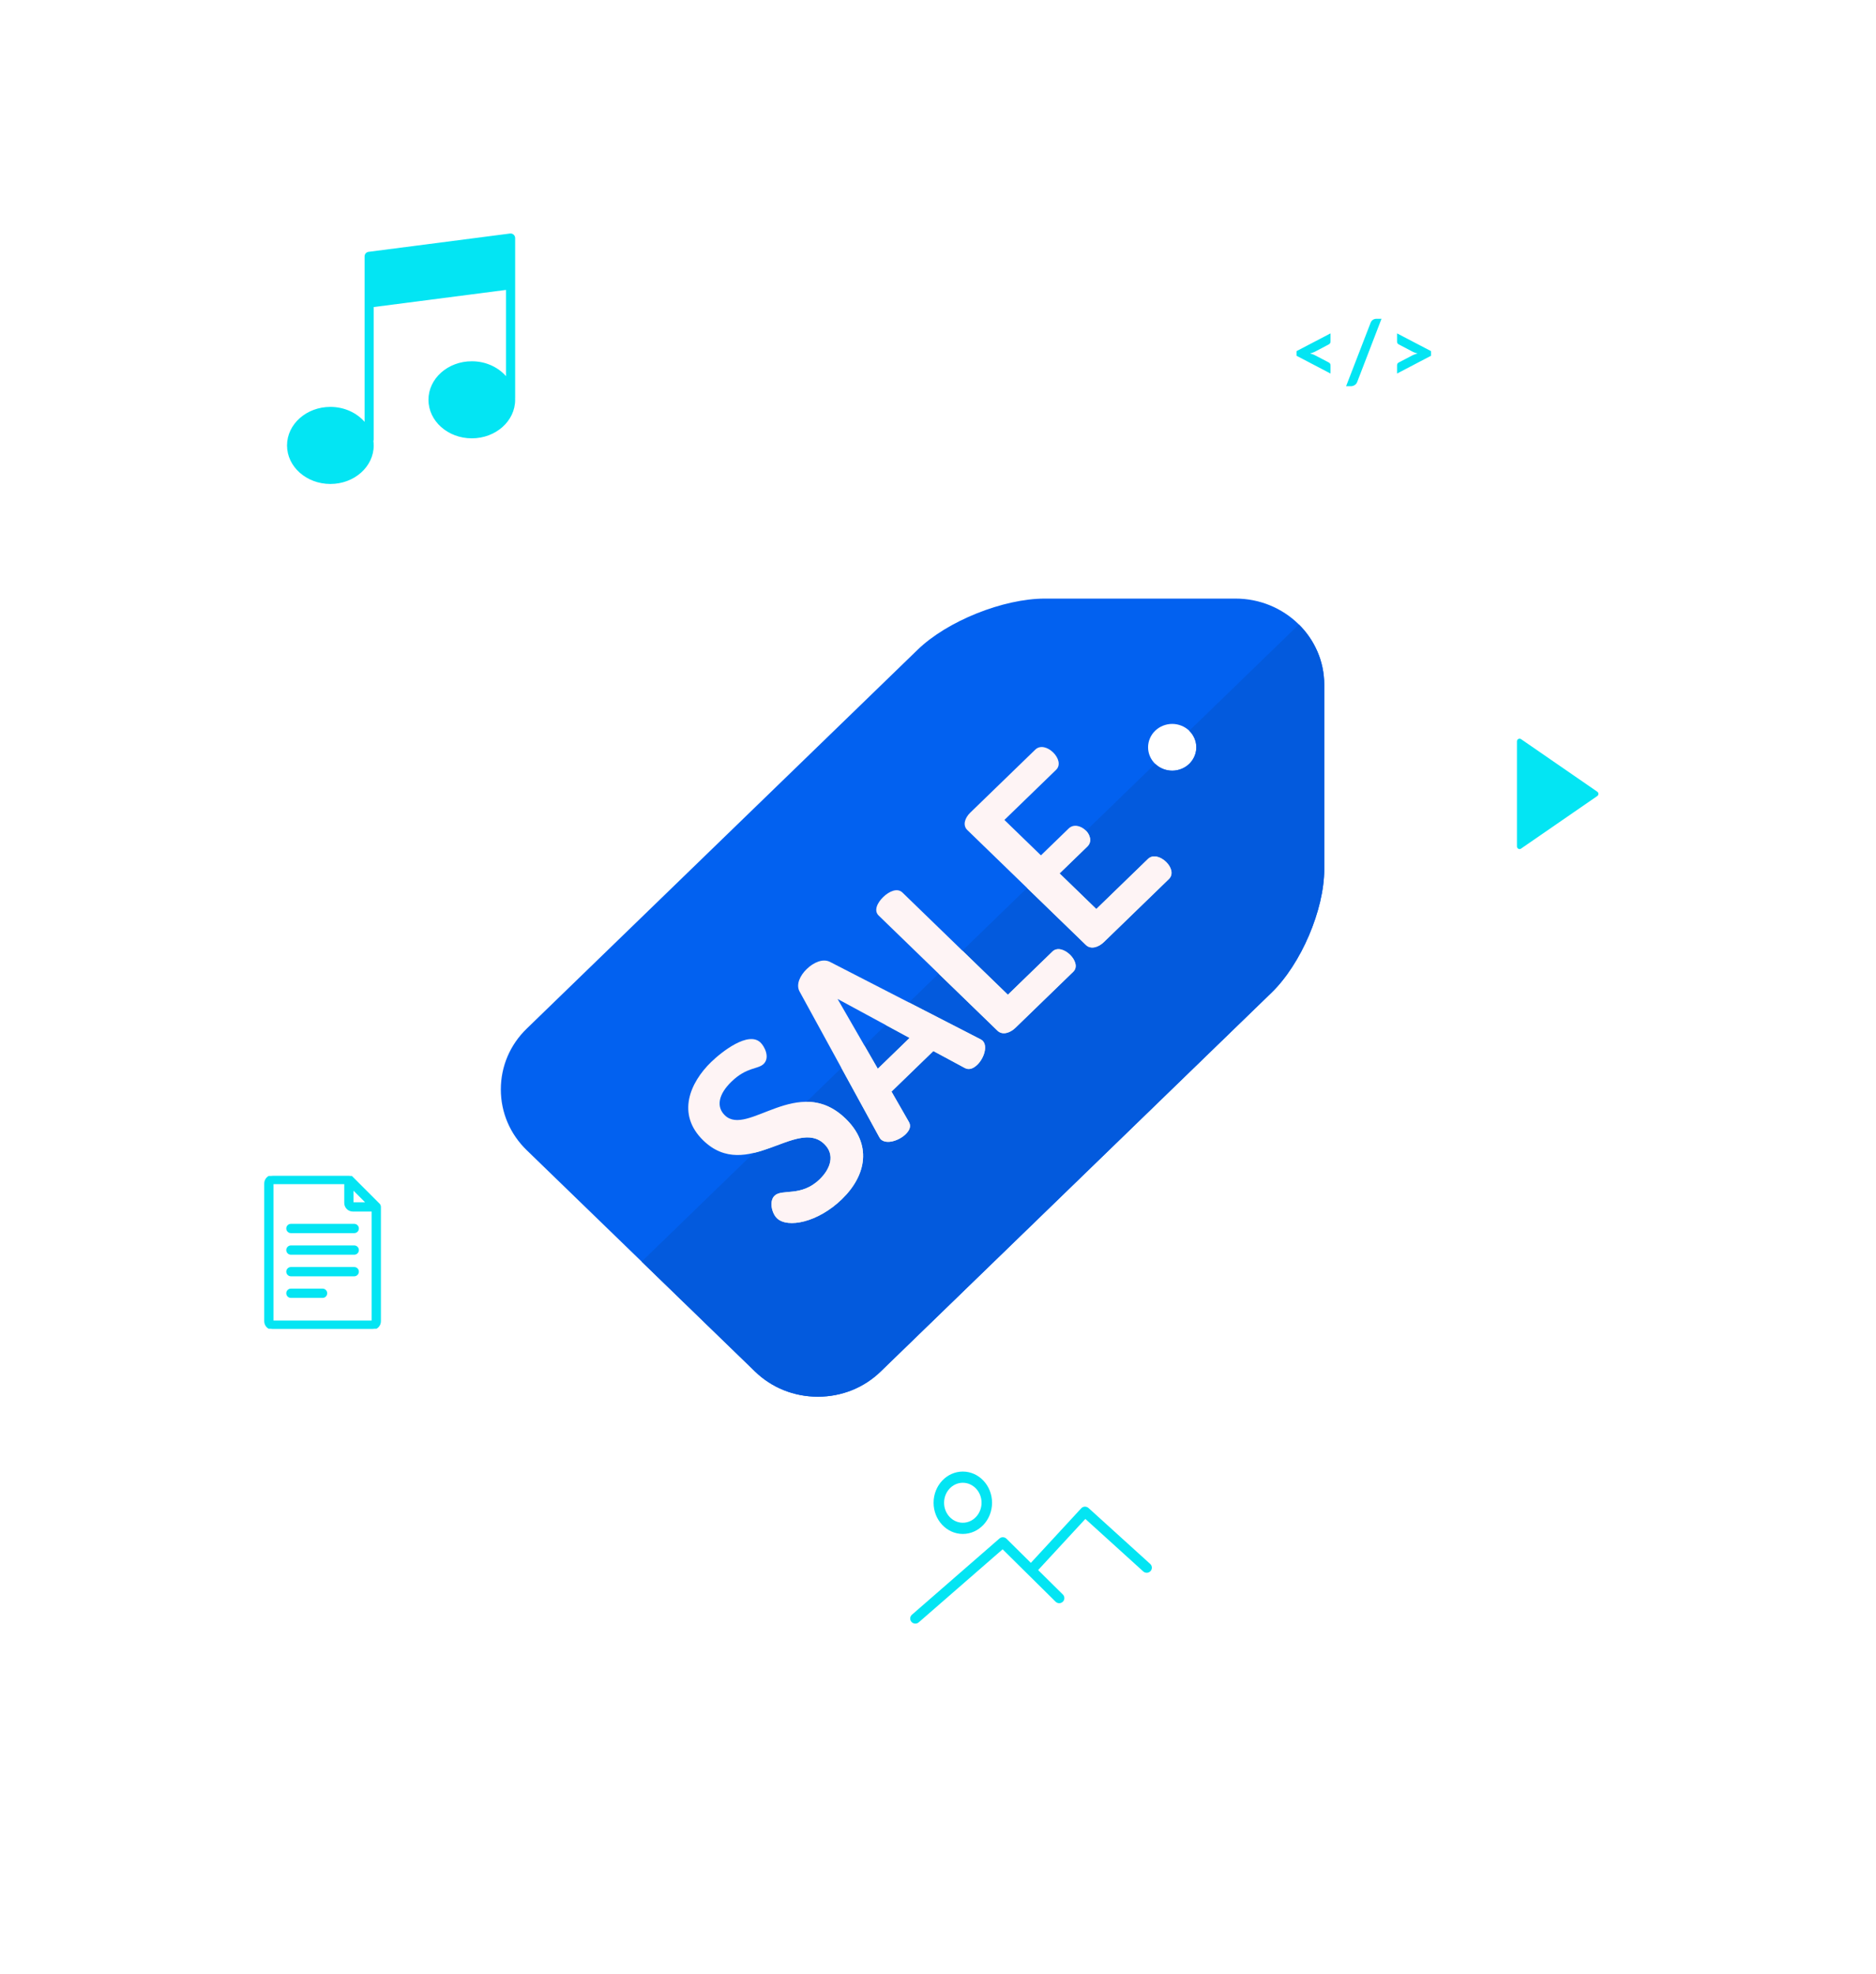 <svg width="442" height="465" viewBox="0 0 442 465" fill="none" xmlns="http://www.w3.org/2000/svg">
<g clip-path="url(#clip0)" filter="url(#filter0_d)">
<path d="M291.095 126H246.205C236.35 126 223.172 131.29 216.205 138.043L124.104 227.294C120.167 231.107 118 236.194 118 241.617C118 247.04 120.168 252.126 124.104 255.94L177.912 308.085C181.847 311.899 187.097 314 192.692 314C198.288 314 203.537 311.899 207.474 308.085L299.573 218.832C306.541 212.081 312 199.31 312 189.76V146.256C311.999 135.086 302.621 126 291.095 126ZM280.2 164.922C279.143 165.95 277.676 166.537 276.18 166.537C274.684 166.537 273.22 165.949 272.163 164.922C271.102 163.898 270.496 162.479 270.496 161.029C270.496 159.578 271.103 158.158 272.163 157.133C273.217 156.109 274.684 155.521 276.18 155.521C277.676 155.521 279.143 156.109 280.2 157.133C281.257 158.158 281.864 159.579 281.864 161.029C281.864 162.479 281.257 163.898 280.2 164.922Z" fill="#0261F0"/>
<path d="M280.2 157.134C281.257 158.159 281.863 159.58 281.863 161.03C281.863 162.48 281.257 163.899 280.2 164.923C279.143 165.951 277.676 166.538 276.18 166.538C274.683 166.538 273.22 165.95 272.163 164.923L151.175 282.175L177.911 308.086C181.847 311.9 187.097 313.999 192.692 314.001C198.288 314.001 203.536 311.9 207.473 308.084L299.573 218.833C306.541 212.081 312 199.311 312 189.761V146.256C311.998 140.753 309.717 135.757 306.029 132.103L280.2 157.134Z" fill="#035ADD"/>
<path d="M194.204 254.479C196.786 256.982 195.71 260.276 193.128 262.781C188.736 267.035 184.259 264.949 182.495 266.659C181.159 267.953 181.849 270.79 183.054 271.959C185.551 274.379 192.697 272.96 198.336 267.494C204.277 261.738 205.396 254.477 199.24 248.512C196.175 245.542 193.048 244.539 190.013 244.533L177.579 256.584C184.077 255.045 190.184 250.583 194.204 254.479Z" fill="#D5EDED"/>
<path d="M214.305 229.492L206.815 236.751L203.673 231.296L198.241 236.56L207.159 252.854C207.288 253.062 207.418 253.27 207.504 253.355C208.882 254.689 211.852 253.646 213.357 252.186C214.305 251.269 214.737 250.267 214.135 249.265L210.044 242.131L219.903 232.578L227.263 236.541C228.298 237.125 229.329 236.709 230.277 235.79C231.783 234.33 232.816 231.409 231.481 230.117C231.353 229.992 231.181 229.908 230.966 229.783L214.152 221.14L208.677 226.445L214.305 229.492Z" fill="#D5EDED"/>
<path d="M235.011 227.781C236.173 228.909 237.982 228.325 239.229 227.114L252.876 213.888C253.995 212.806 253.307 211.053 252.102 209.885C250.853 208.675 249.088 208.048 247.968 209.134L237.464 219.313L226.751 208.931L221.154 214.355L235.011 227.781Z" fill="#D5EDED"/>
<path d="M270.482 187.319L258.299 199.124L249.646 190.739L256.19 184.398C257.358 183.265 256.826 181.664 255.889 180.693L241.988 194.165L255.845 207.593C257.007 208.72 258.816 208.136 260.065 206.926L275.388 192.075C276.595 190.907 275.905 189.154 274.744 188.029C273.409 186.735 271.601 186.234 270.482 187.319Z" fill="#D5EDED"/>
<path d="M170.785 247.719C168.718 245.718 169.235 242.798 172.333 239.793C175.95 236.289 178.576 236.915 179.911 235.622C181.461 234.12 180.169 231.533 179.178 230.575C176.337 227.821 170.095 232.702 167.555 235.163C162.604 239.961 159.29 247.428 165.703 253.645C175.906 263.531 187.745 248.221 194.203 254.479C196.786 256.982 195.71 260.277 193.125 262.781C188.735 267.035 184.258 264.95 182.492 266.66C181.159 267.953 181.847 270.79 183.052 271.959C185.549 274.379 192.696 272.961 198.335 267.494C204.276 261.738 205.395 254.478 199.24 248.513C188.09 237.708 176.122 252.894 170.785 247.719Z" fill="#FEF4F5"/>
<path d="M230.966 229.782L195.578 211.593C193.9 210.717 191.705 211.676 190.069 213.263C188.477 214.805 187.485 216.933 188.39 218.561L207.159 252.853C207.288 253.061 207.418 253.269 207.504 253.354C208.882 254.688 211.852 253.645 213.357 252.185C214.305 251.268 214.737 250.266 214.134 249.264L210.043 242.131L219.902 232.577L227.263 236.542C228.298 237.124 229.329 236.708 230.276 235.79C231.783 234.33 232.816 231.408 231.481 230.116C231.354 229.991 231.181 229.907 230.966 229.782ZM206.815 236.75L197.344 220.311L214.306 229.491L206.815 236.75Z" fill="#FEF4F5"/>
<path d="M247.967 209.136L237.463 219.316L212.624 195.243C211.417 194.076 209.481 194.952 208.103 196.286C206.683 197.663 205.821 199.499 207.026 200.668L235.009 227.785C236.171 228.911 237.979 228.328 239.229 227.117L252.875 213.893C253.994 212.808 253.304 211.055 252.1 209.888C250.852 208.677 249.088 208.051 247.967 209.136Z" fill="#FEF4F5"/>
<path d="M274.744 188.028C273.409 186.734 271.6 186.234 270.481 187.318L258.298 199.124L249.646 190.739L256.189 184.398C257.394 183.23 256.792 181.561 255.802 180.601C254.64 179.475 252.917 179.059 251.798 180.144L245.254 186.483L236.645 178.14L248.827 166.335C249.946 165.249 249.43 163.498 248.096 162.204C246.933 161.078 245.126 160.41 243.919 161.578L228.594 176.43C227.345 177.639 226.743 179.392 227.906 180.518L255.844 207.592C257.008 208.72 258.815 208.136 260.064 206.925L275.389 192.074C276.594 190.907 275.906 189.154 274.744 188.028Z" fill="#FEF4F5"/>
</g>
<g filter="url(#filter1_d)">
<circle cx="365" cy="187" r="37" fill="white"/>
</g>
<g filter="url(#filter2_d)">
<circle cx="321" cy="83" r="27" fill="white"/>
</g>
<g filter="url(#filter3_d)">
<circle cx="101" cy="84" r="59" fill="white"/>
</g>
<path d="M121.007 55.268C120.775 55.065 120.469 54.972 120.159 55.009L86.837 59.32C86.3 59.39 85.9 59.846 85.9 60.387V66.854V71.382V99.367C84.032 97.228 81.12 95.847 77.839 95.847C72.199 95.847 67.627 99.911 67.627 104.924C67.627 109.936 72.199 114 77.839 114C83.479 114 88.05 109.936 88.05 104.924C88.05 104.567 88.021 104.216 87.976 103.869C88.019 103.753 88.05 103.632 88.05 103.5V72.326L119.223 68.291V88.617C117.355 86.479 114.443 85.098 111.161 85.098C105.521 85.098 100.949 89.162 100.949 94.174C100.949 99.187 105.521 103.251 111.161 103.251C116.801 103.251 121.373 99.187 121.373 94.174C121.373 94.076 121.36 93.98 121.357 93.882C121.359 93.853 121.373 93.828 121.373 93.799V67.068V62.542V56.075C121.373 55.766 121.239 55.471 121.007 55.268Z" fill="#03E5F3"/>
<g filter="url(#filter4_d)">
<circle cx="76" cy="295" r="36" fill="white"/>
</g>
<g clip-path="url(#clip1)">
<path d="M89.495 284.286C89.493 284.07 89.409 283.858 89.25 283.699L82.798 277.247C82.798 277.247 82.798 277.247 82.797 277.246C82.645 277.094 82.434 277 82.202 277H64.278C63.299 277 62.503 277.796 62.503 278.774V311.225C62.503 312.204 63.299 313 64.277 313H87.723C88.701 313 89.497 312.204 89.497 311.225V284.295C89.497 284.292 89.496 284.289 89.495 284.286ZM83.045 279.878L86.619 283.452H83.134C83.085 283.452 83.045 283.412 83.045 283.363V279.878ZM87.811 311.226C87.811 311.274 87.772 311.314 87.723 311.314H64.278C64.229 311.314 64.189 311.274 64.189 311.226V278.774C64.189 278.726 64.229 278.686 64.278 278.686H81.359V283.363C81.359 284.342 82.155 285.138 83.134 285.138H87.811V311.226H87.811Z" fill="#03E5F3" stroke="#03E5F3" stroke-width="0.5"/>
<path d="M83.46 288.531H68.541C68.076 288.531 67.698 288.909 67.698 289.374C67.698 289.84 68.076 290.217 68.541 290.217H83.46C83.925 290.217 84.303 289.84 84.303 289.374C84.303 288.909 83.925 288.531 83.46 288.531Z" fill="#03E5F3" stroke="#03E5F3" stroke-width="0.5"/>
<path d="M83.46 293.619H68.541C68.076 293.619 67.698 293.997 67.698 294.462C67.698 294.928 68.076 295.305 68.541 295.305H83.46C83.925 295.305 84.303 294.928 84.303 294.462C84.303 293.997 83.925 293.619 83.46 293.619Z" fill="#03E5F3" stroke="#03E5F3" stroke-width="0.5"/>
<path d="M83.46 298.704H68.541C68.076 298.704 67.698 299.082 67.698 299.547C67.698 300.013 68.076 300.39 68.541 300.39H83.46C83.925 300.39 84.303 300.013 84.303 299.547C84.303 299.082 83.925 298.704 83.46 298.704Z" fill="#03E5F3" stroke="#03E5F3" stroke-width="0.5"/>
<path d="M76.001 303.791H68.541C68.076 303.791 67.698 304.168 67.698 304.634C67.698 305.099 68.076 305.477 68.541 305.477H76.001C76.466 305.477 76.843 305.099 76.843 304.634C76.843 304.168 76.466 303.791 76.001 303.791Z" fill="#03E5F3" stroke="#03E5F3" stroke-width="0.5"/>
</g>
<g clip-path="url(#clip2)">
<path d="M376.329 186.49L358.376 174.109C358.186 173.978 357.94 173.965 357.736 174.071C357.533 174.178 357.405 174.388 357.405 174.618V199.381C357.405 199.611 357.533 199.822 357.736 199.929C357.827 199.976 357.926 200 358.024 200C358.148 200 358.27 199.963 358.376 199.89L376.329 187.509C376.497 187.393 376.596 187.203 376.596 187C376.596 186.796 376.496 186.606 376.329 186.49Z" fill="#03E5F3"/>
</g>
<g filter="url(#filter5_d)">
<circle cx="242" cy="365" r="45" fill="white"/>
</g>
<path d="M226.847 361.327C230.645 361.327 233.734 358.031 233.734 353.981C233.734 349.928 230.645 346.633 226.847 346.633C223.049 346.633 219.959 349.928 219.959 353.98C219.959 358.031 223.049 361.327 226.847 361.327ZM226.847 349.271C229.281 349.271 231.261 351.385 231.261 353.98C231.261 356.575 229.281 358.688 226.847 358.688C224.413 358.688 222.433 356.576 222.433 353.981C222.433 351.386 224.413 349.271 226.847 349.271Z" fill="#03E5F3"/>
<path d="M215.661 382.449C215.945 382.449 216.231 382.351 216.461 382.151L236.223 364.947L248.704 377.286C249.177 377.755 249.943 377.755 250.417 377.286C250.89 376.818 250.89 376.061 250.417 375.593L244.593 369.834L255.716 357.791L269.358 370.157C269.851 370.603 270.618 370.57 271.07 370.082C271.521 369.595 271.489 368.836 270.994 368.39L256.457 355.213C256.22 354.998 255.903 354.892 255.585 354.899C255.264 354.913 254.961 355.053 254.744 355.288L242.879 368.138L237.133 362.456C236.68 362.01 235.956 361.987 235.476 362.404L214.861 380.352C214.358 380.789 214.309 381.546 214.752 382.043C214.991 382.313 215.326 382.449 215.661 382.449Z" fill="#03E5F3"/>
<path d="M309.74 82.88C309.58 82.96 309.407 83.03 309.22 83.09C309.04 83.15 308.85 83.207 308.65 83.26C309.05 83.353 309.413 83.48 309.74 83.64L313.01 85.35C313.183 85.43 313.303 85.53 313.37 85.65C313.443 85.77 313.48 85.903 313.48 86.05V87.99L305.47 83.8V82.71L313.48 78.53V80.47C313.48 80.61 313.443 80.74 313.37 80.86C313.303 80.98 313.183 81.08 313.01 81.16L309.74 82.88ZM319.772 89.96C319.645 90.293 319.442 90.543 319.162 90.71C318.888 90.883 318.608 90.97 318.322 90.97H317.152L322.922 76.04C323.035 75.74 323.215 75.507 323.462 75.34C323.708 75.173 323.992 75.09 324.312 75.09H325.492L319.772 89.96ZM337.165 82.71V83.8L329.155 87.99V86.05C329.155 85.903 329.188 85.77 329.255 85.65C329.328 85.53 329.452 85.43 329.625 85.35L332.895 83.64C333.062 83.56 333.235 83.49 333.415 83.43C333.595 83.363 333.788 83.307 333.995 83.26C333.788 83.213 333.595 83.16 333.415 83.1C333.235 83.033 333.062 82.96 332.895 82.88L329.625 81.16C329.452 81.08 329.328 80.98 329.255 80.86C329.188 80.74 329.155 80.61 329.155 80.47V78.53L337.165 82.71Z" fill="#03E5F3"/>
<defs>
<filter id="filter0_d" x="78" y="101" width="274" height="268" filterUnits="userSpaceOnUse" color-interpolation-filters="sRGB">
<feFlood flood-opacity="0" result="BackgroundImageFix"/>
<feColorMatrix in="SourceAlpha" type="matrix" values="0 0 0 0 0 0 0 0 0 0 0 0 0 0 0 0 0 0 127 0"/>
<feOffset dy="15"/>
<feGaussianBlur stdDeviation="20"/>
<feColorMatrix type="matrix" values="0 0 0 0 0 0 0 0 0 0 0 0 0 0 0 0 0 0 0.15 0"/>
<feBlend mode="normal" in2="BackgroundImageFix" result="effect1_dropShadow"/>
<feBlend mode="normal" in="SourceGraphic" in2="effect1_dropShadow" result="shape"/>
</filter>
<filter id="filter1_d" x="288" y="125" width="154" height="154" filterUnits="userSpaceOnUse" color-interpolation-filters="sRGB">
<feFlood flood-opacity="0" result="BackgroundImageFix"/>
<feColorMatrix in="SourceAlpha" type="matrix" values="0 0 0 0 0 0 0 0 0 0 0 0 0 0 0 0 0 0 127 0"/>
<feOffset dy="15"/>
<feGaussianBlur stdDeviation="20"/>
<feColorMatrix type="matrix" values="0 0 0 0 0 0 0 0 0 0 0 0 0 0 0 0 0 0 0.15 0"/>
<feBlend mode="normal" in2="BackgroundImageFix" result="effect1_dropShadow"/>
<feBlend mode="normal" in="SourceGraphic" in2="effect1_dropShadow" result="shape"/>
</filter>
<filter id="filter2_d" x="254" y="31" width="134" height="134" filterUnits="userSpaceOnUse" color-interpolation-filters="sRGB">
<feFlood flood-opacity="0" result="BackgroundImageFix"/>
<feColorMatrix in="SourceAlpha" type="matrix" values="0 0 0 0 0 0 0 0 0 0 0 0 0 0 0 0 0 0 127 0"/>
<feOffset dy="15"/>
<feGaussianBlur stdDeviation="20"/>
<feColorMatrix type="matrix" values="0 0 0 0 0 0 0 0 0 0 0 0 0 0 0 0 0 0 0.15 0"/>
<feBlend mode="normal" in2="BackgroundImageFix" result="effect1_dropShadow"/>
<feBlend mode="normal" in="SourceGraphic" in2="effect1_dropShadow" result="shape"/>
</filter>
<filter id="filter3_d" x="2" y="0" width="198" height="198" filterUnits="userSpaceOnUse" color-interpolation-filters="sRGB">
<feFlood flood-opacity="0" result="BackgroundImageFix"/>
<feColorMatrix in="SourceAlpha" type="matrix" values="0 0 0 0 0 0 0 0 0 0 0 0 0 0 0 0 0 0 127 0"/>
<feOffset dy="15"/>
<feGaussianBlur stdDeviation="20"/>
<feColorMatrix type="matrix" values="0 0 0 0 0 0 0 0 0 0 0 0 0 0 0 0 0 0 0.15 0"/>
<feBlend mode="normal" in2="BackgroundImageFix" result="effect1_dropShadow"/>
<feBlend mode="normal" in="SourceGraphic" in2="effect1_dropShadow" result="shape"/>
</filter>
<filter id="filter4_d" x="0" y="234" width="152" height="152" filterUnits="userSpaceOnUse" color-interpolation-filters="sRGB">
<feFlood flood-opacity="0" result="BackgroundImageFix"/>
<feColorMatrix in="SourceAlpha" type="matrix" values="0 0 0 0 0 0 0 0 0 0 0 0 0 0 0 0 0 0 127 0"/>
<feOffset dy="15"/>
<feGaussianBlur stdDeviation="20"/>
<feColorMatrix type="matrix" values="0 0 0 0 0 0 0 0 0 0 0 0 0 0 0 0 0 0 0.15 0"/>
<feBlend mode="normal" in2="BackgroundImageFix" result="effect1_dropShadow"/>
<feBlend mode="normal" in="SourceGraphic" in2="effect1_dropShadow" result="shape"/>
</filter>
<filter id="filter5_d" x="157" y="295" width="170" height="170" filterUnits="userSpaceOnUse" color-interpolation-filters="sRGB">
<feFlood flood-opacity="0" result="BackgroundImageFix"/>
<feColorMatrix in="SourceAlpha" type="matrix" values="0 0 0 0 0 0 0 0 0 0 0 0 0 0 0 0 0 0 127 0"/>
<feOffset dy="15"/>
<feGaussianBlur stdDeviation="20"/>
<feColorMatrix type="matrix" values="0 0 0 0 0 0 0 0 0 0 0 0 0 0 0 0 0 0 0.15 0"/>
<feBlend mode="normal" in2="BackgroundImageFix" result="effect1_dropShadow"/>
<feBlend mode="normal" in="SourceGraphic" in2="effect1_dropShadow" result="shape"/>
</filter>
<clipPath id="clip0">
<rect width="194" height="188" fill="white" transform="translate(118 126)"/>
</clipPath>
<clipPath id="clip1">
<rect width="36" height="36" fill="white" transform="translate(58 277)"/>
</clipPath>
<clipPath id="clip2">
<rect width="26" height="26" fill="white" transform="translate(354 174)"/>
</clipPath>
</defs>
</svg>
